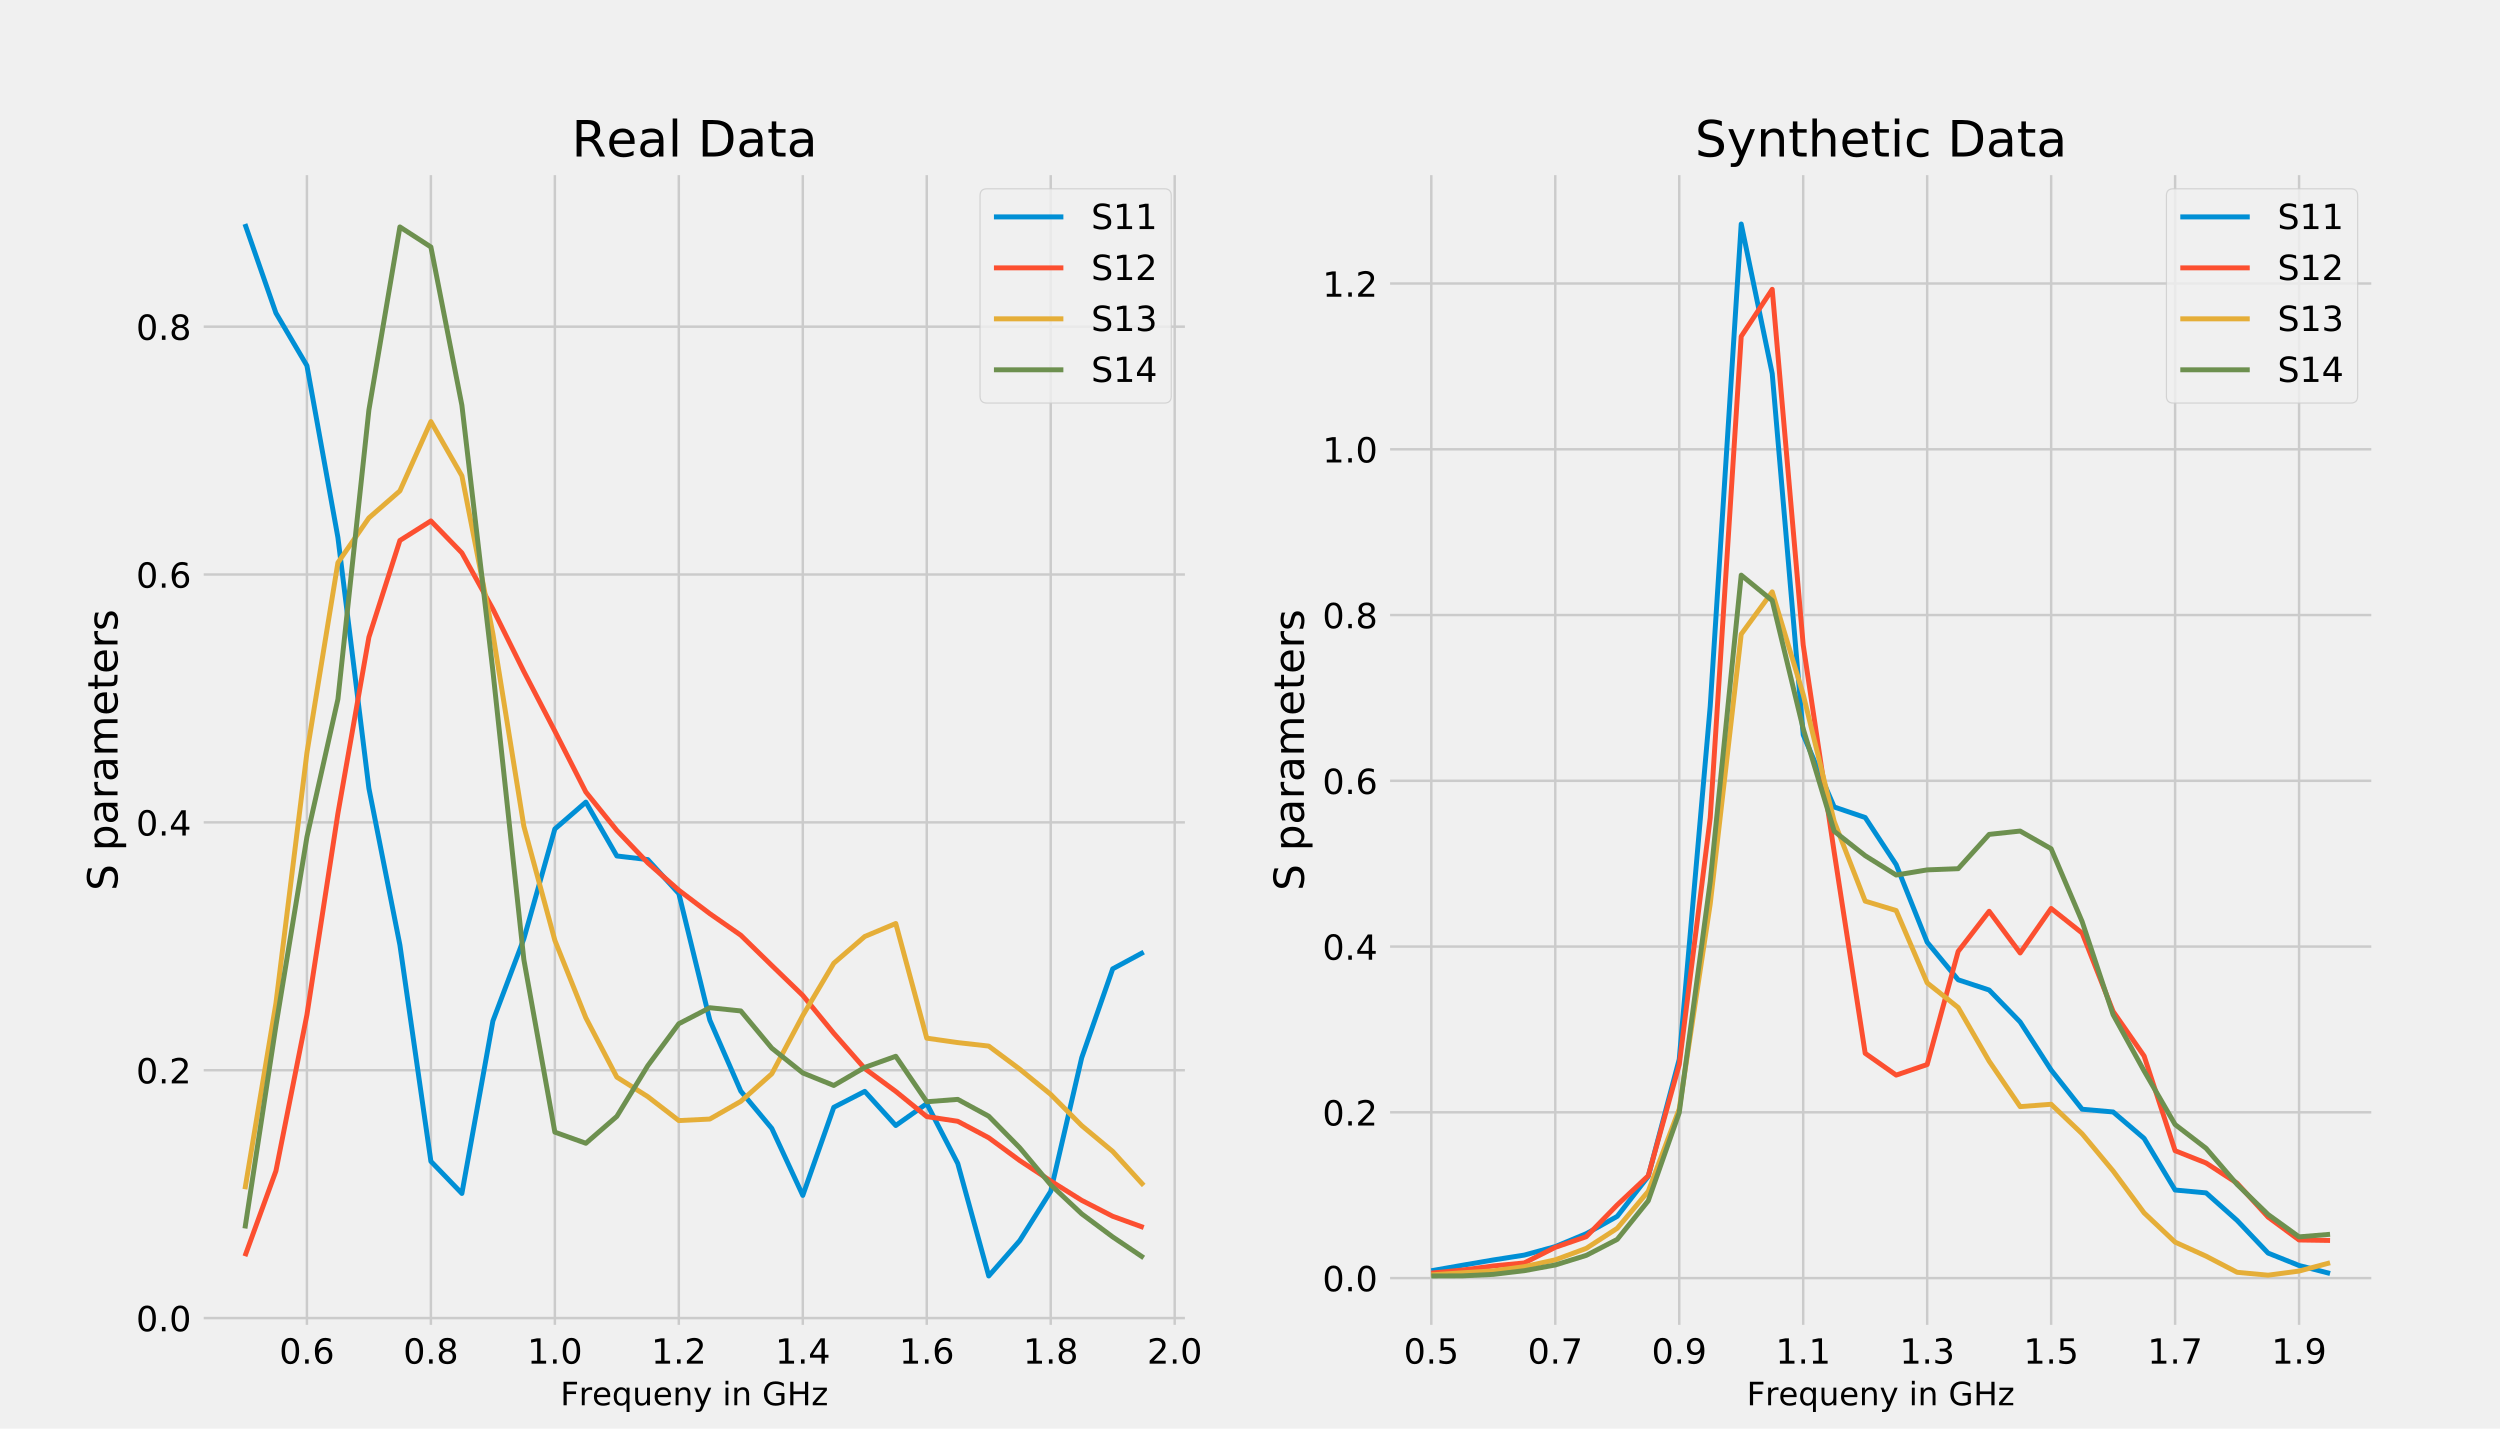 <?xml version="1.0" encoding="utf-8" standalone="no"?>
<!DOCTYPE svg PUBLIC "-//W3C//DTD SVG 1.1//EN"
  "http://www.w3.org/Graphics/SVG/1.1/DTD/svg11.dtd">
<!-- Created with matplotlib (https://matplotlib.org/) -->
<svg height="576pt" version="1.1" viewBox="0 0 1008 576" width="1008pt" xmlns="http://www.w3.org/2000/svg" xmlns:xlink="http://www.w3.org/1999/xlink">
 <defs>
  <style type="text/css">
*{stroke-linecap:butt;stroke-linejoin:round;}
  </style>
 </defs>
 <g id="figure_1">
  <g id="patch_1">
   <path d="M 0 576 
L 1008 576 
L 1008 0 
L 0 0 
z
" style="fill:#f0f0f0;"/>
  </g>
  <g id="axes_1">
   <g id="patch_2">
    <path d="M 80.64 535.68 
L 479.258 535.68 
L 479.258 69.12 
L 80.64 69.12 
z
" style="fill:#f0f0f0;"/>
   </g>
   <g id="matplotlib.axis_1">
    <g id="xtick_1">
     <g id="line2d_1">
      <path clip-path="url(#paaa2f9fd09)" d="M 123.751 535.68 
L 123.751 69.12 
" style="fill:none;stroke:#cbcbcb;"/>
     </g>
     <g id="line2d_2"/>
     <g id="text_1">
      <!-- 0.6 -->
      <defs>
       <path d="M 31.781 66.406 
Q 24.172 66.406 20.328 58.906 
Q 16.5 51.422 16.5 36.375 
Q 16.5 21.391 20.328 13.891 
Q 24.172 6.391 31.781 6.391 
Q 39.453 6.391 43.281 13.891 
Q 47.125 21.391 47.125 36.375 
Q 47.125 51.422 43.281 58.906 
Q 39.453 66.406 31.781 66.406 
z
M 31.781 74.219 
Q 44.047 74.219 50.516 64.516 
Q 56.984 54.828 56.984 36.375 
Q 56.984 17.969 50.516 8.266 
Q 44.047 -1.422 31.781 -1.422 
Q 19.531 -1.422 13.062 8.266 
Q 6.594 17.969 6.594 36.375 
Q 6.594 54.828 13.062 64.516 
Q 19.531 74.219 31.781 74.219 
z
" id="DejaVuSans-48"/>
       <path d="M 10.688 12.406 
L 21 12.406 
L 21 0 
L 10.688 0 
z
" id="DejaVuSans-46"/>
       <path d="M 33.016 40.375 
Q 26.375 40.375 22.484 35.828 
Q 18.609 31.297 18.609 23.391 
Q 18.609 15.531 22.484 10.953 
Q 26.375 6.391 33.016 6.391 
Q 39.656 6.391 43.531 10.953 
Q 47.406 15.531 47.406 23.391 
Q 47.406 31.297 43.531 35.828 
Q 39.656 40.375 33.016 40.375 
z
M 52.594 71.297 
L 52.594 62.312 
Q 48.875 64.062 45.094 64.984 
Q 41.312 65.922 37.594 65.922 
Q 27.828 65.922 22.672 59.328 
Q 17.531 52.734 16.797 39.406 
Q 19.672 43.656 24.016 45.922 
Q 28.375 48.188 33.594 48.188 
Q 44.578 48.188 50.953 41.516 
Q 57.328 34.859 57.328 23.391 
Q 57.328 12.156 50.688 5.359 
Q 44.047 -1.422 33.016 -1.422 
Q 20.359 -1.422 13.672 8.266 
Q 6.984 17.969 6.984 36.375 
Q 6.984 53.656 15.188 63.938 
Q 23.391 74.219 37.203 74.219 
Q 40.922 74.219 44.703 73.484 
Q 48.484 72.75 52.594 71.297 
z
" id="DejaVuSans-54"/>
      </defs>
      <g transform="translate(112.619 549.818)scale(0.14 -0.14)">
       <use xlink:href="#DejaVuSans-48"/>
       <use x="63.623" xlink:href="#DejaVuSans-46"/>
       <use x="95.41" xlink:href="#DejaVuSans-54"/>
      </g>
     </g>
    </g>
    <g id="xtick_2">
     <g id="line2d_3">
      <path clip-path="url(#paaa2f9fd09)" d="M 173.734 535.68 
L 173.734 69.12 
" style="fill:none;stroke:#cbcbcb;"/>
     </g>
     <g id="line2d_4"/>
     <g id="text_2">
      <!-- 0.8 -->
      <defs>
       <path d="M 31.781 34.625 
Q 24.75 34.625 20.719 30.859 
Q 16.703 27.094 16.703 20.516 
Q 16.703 13.922 20.719 10.156 
Q 24.75 6.391 31.781 6.391 
Q 38.812 6.391 42.859 10.172 
Q 46.922 13.969 46.922 20.516 
Q 46.922 27.094 42.891 30.859 
Q 38.875 34.625 31.781 34.625 
z
M 21.922 38.812 
Q 15.578 40.375 12.031 44.719 
Q 8.5 49.078 8.5 55.328 
Q 8.5 64.062 14.719 69.141 
Q 20.953 74.219 31.781 74.219 
Q 42.672 74.219 48.875 69.141 
Q 55.078 64.062 55.078 55.328 
Q 55.078 49.078 51.531 44.719 
Q 48 40.375 41.703 38.812 
Q 48.828 37.156 52.797 32.312 
Q 56.781 27.484 56.781 20.516 
Q 56.781 9.906 50.312 4.234 
Q 43.844 -1.422 31.781 -1.422 
Q 19.734 -1.422 13.25 4.234 
Q 6.781 9.906 6.781 20.516 
Q 6.781 27.484 10.781 32.312 
Q 14.797 37.156 21.922 38.812 
z
M 18.312 54.391 
Q 18.312 48.734 21.844 45.562 
Q 25.391 42.391 31.781 42.391 
Q 38.141 42.391 41.719 45.562 
Q 45.312 48.734 45.312 54.391 
Q 45.312 60.062 41.719 63.234 
Q 38.141 66.406 31.781 66.406 
Q 25.391 66.406 21.844 63.234 
Q 18.312 60.062 18.312 54.391 
z
" id="DejaVuSans-56"/>
      </defs>
      <g transform="translate(162.602 549.818)scale(0.14 -0.14)">
       <use xlink:href="#DejaVuSans-48"/>
       <use x="63.623" xlink:href="#DejaVuSans-46"/>
       <use x="95.41" xlink:href="#DejaVuSans-56"/>
      </g>
     </g>
    </g>
    <g id="xtick_3">
     <g id="line2d_5">
      <path clip-path="url(#paaa2f9fd09)" d="M 223.718 535.68 
L 223.718 69.12 
" style="fill:none;stroke:#cbcbcb;"/>
     </g>
     <g id="line2d_6"/>
     <g id="text_3">
      <!-- 1.0 -->
      <defs>
       <path d="M 12.406 8.297 
L 28.516 8.297 
L 28.516 63.922 
L 10.984 60.406 
L 10.984 69.391 
L 28.422 72.906 
L 38.281 72.906 
L 38.281 8.297 
L 54.391 8.297 
L 54.391 0 
L 12.406 0 
z
" id="DejaVuSans-49"/>
      </defs>
      <g transform="translate(212.585 549.818)scale(0.14 -0.14)">
       <use xlink:href="#DejaVuSans-49"/>
       <use x="63.623" xlink:href="#DejaVuSans-46"/>
       <use x="95.41" xlink:href="#DejaVuSans-48"/>
      </g>
     </g>
    </g>
    <g id="xtick_4">
     <g id="line2d_7">
      <path clip-path="url(#paaa2f9fd09)" d="M 273.701 535.68 
L 273.701 69.12 
" style="fill:none;stroke:#cbcbcb;"/>
     </g>
     <g id="line2d_8"/>
     <g id="text_4">
      <!-- 1.2 -->
      <defs>
       <path d="M 19.188 8.297 
L 53.609 8.297 
L 53.609 0 
L 7.328 0 
L 7.328 8.297 
Q 12.938 14.109 22.625 23.891 
Q 32.328 33.688 34.812 36.531 
Q 39.547 41.844 41.422 45.531 
Q 43.312 49.219 43.312 52.781 
Q 43.312 58.594 39.234 62.25 
Q 35.156 65.922 28.609 65.922 
Q 23.969 65.922 18.812 64.312 
Q 13.672 62.703 7.812 59.422 
L 7.812 69.391 
Q 13.766 71.781 18.938 73 
Q 24.125 74.219 28.422 74.219 
Q 39.75 74.219 46.484 68.547 
Q 53.219 62.891 53.219 53.422 
Q 53.219 48.922 51.531 44.891 
Q 49.859 40.875 45.406 35.406 
Q 44.188 33.984 37.641 27.219 
Q 31.109 20.453 19.188 8.297 
z
" id="DejaVuSans-50"/>
      </defs>
      <g transform="translate(262.569 549.818)scale(0.14 -0.14)">
       <use xlink:href="#DejaVuSans-49"/>
       <use x="63.623" xlink:href="#DejaVuSans-46"/>
       <use x="95.41" xlink:href="#DejaVuSans-50"/>
      </g>
     </g>
    </g>
    <g id="xtick_5">
     <g id="line2d_9">
      <path clip-path="url(#paaa2f9fd09)" d="M 323.685 535.68 
L 323.685 69.12 
" style="fill:none;stroke:#cbcbcb;"/>
     </g>
     <g id="line2d_10"/>
     <g id="text_5">
      <!-- 1.4 -->
      <defs>
       <path d="M 37.797 64.312 
L 12.891 25.391 
L 37.797 25.391 
z
M 35.203 72.906 
L 47.609 72.906 
L 47.609 25.391 
L 58.016 25.391 
L 58.016 17.188 
L 47.609 17.188 
L 47.609 0 
L 37.797 0 
L 37.797 17.188 
L 4.891 17.188 
L 4.891 26.703 
z
" id="DejaVuSans-52"/>
      </defs>
      <g transform="translate(312.552 549.818)scale(0.14 -0.14)">
       <use xlink:href="#DejaVuSans-49"/>
       <use x="63.623" xlink:href="#DejaVuSans-46"/>
       <use x="95.41" xlink:href="#DejaVuSans-52"/>
      </g>
     </g>
    </g>
    <g id="xtick_6">
     <g id="line2d_11">
      <path clip-path="url(#paaa2f9fd09)" d="M 373.668 535.68 
L 373.668 69.12 
" style="fill:none;stroke:#cbcbcb;"/>
     </g>
     <g id="line2d_12"/>
     <g id="text_6">
      <!-- 1.6 -->
      <g transform="translate(362.536 549.818)scale(0.14 -0.14)">
       <use xlink:href="#DejaVuSans-49"/>
       <use x="63.623" xlink:href="#DejaVuSans-46"/>
       <use x="95.41" xlink:href="#DejaVuSans-54"/>
      </g>
     </g>
    </g>
    <g id="xtick_7">
     <g id="line2d_13">
      <path clip-path="url(#paaa2f9fd09)" d="M 423.652 535.68 
L 423.652 69.12 
" style="fill:none;stroke:#cbcbcb;"/>
     </g>
     <g id="line2d_14"/>
     <g id="text_7">
      <!-- 1.8 -->
      <g transform="translate(412.519 549.818)scale(0.14 -0.14)">
       <use xlink:href="#DejaVuSans-49"/>
       <use x="63.623" xlink:href="#DejaVuSans-46"/>
       <use x="95.41" xlink:href="#DejaVuSans-56"/>
      </g>
     </g>
    </g>
    <g id="xtick_8">
     <g id="line2d_15">
      <path clip-path="url(#paaa2f9fd09)" d="M 473.635 535.68 
L 473.635 69.12 
" style="fill:none;stroke:#cbcbcb;"/>
     </g>
     <g id="line2d_16"/>
     <g id="text_8">
      <!-- 2.0 -->
      <g transform="translate(462.503 549.818)scale(0.14 -0.14)">
       <use xlink:href="#DejaVuSans-50"/>
       <use x="63.623" xlink:href="#DejaVuSans-46"/>
       <use x="95.41" xlink:href="#DejaVuSans-48"/>
      </g>
     </g>
    </g>
    <g id="xtick_9">
     <g id="line2d_17"/>
    </g>
    <g id="xtick_10">
     <g id="line2d_18"/>
    </g>
    <g id="xtick_11">
     <g id="line2d_19"/>
    </g>
    <g id="xtick_12">
     <g id="line2d_20"/>
    </g>
    <g id="xtick_13">
     <g id="line2d_21"/>
    </g>
    <g id="xtick_14">
     <g id="line2d_22"/>
    </g>
    <g id="xtick_15">
     <g id="line2d_23"/>
    </g>
    <g id="xtick_16">
     <g id="line2d_24"/>
    </g>
    <g id="text_9">
     <!-- Frequeny in GHz -->
     <defs>
      <path d="M 9.812 72.906 
L 51.703 72.906 
L 51.703 64.594 
L 19.672 64.594 
L 19.672 43.109 
L 48.578 43.109 
L 48.578 34.812 
L 19.672 34.812 
L 19.672 0 
L 9.812 0 
z
" id="DejaVuSans-70"/>
      <path d="M 41.109 46.297 
Q 39.594 47.172 37.812 47.578 
Q 36.031 48 33.891 48 
Q 26.266 48 22.188 43.047 
Q 18.109 38.094 18.109 28.812 
L 18.109 0 
L 9.078 0 
L 9.078 54.688 
L 18.109 54.688 
L 18.109 46.188 
Q 20.953 51.172 25.484 53.578 
Q 30.031 56 36.531 56 
Q 37.453 56 38.578 55.875 
Q 39.703 55.766 41.062 55.516 
z
" id="DejaVuSans-114"/>
      <path d="M 56.203 29.594 
L 56.203 25.203 
L 14.891 25.203 
Q 15.484 15.922 20.484 11.062 
Q 25.484 6.203 34.422 6.203 
Q 39.594 6.203 44.453 7.469 
Q 49.312 8.734 54.109 11.281 
L 54.109 2.781 
Q 49.266 0.734 44.188 -0.344 
Q 39.109 -1.422 33.891 -1.422 
Q 20.797 -1.422 13.156 6.188 
Q 5.516 13.812 5.516 26.812 
Q 5.516 40.234 12.766 48.109 
Q 20.016 56 32.328 56 
Q 43.359 56 49.781 48.891 
Q 56.203 41.797 56.203 29.594 
z
M 47.219 32.234 
Q 47.125 39.594 43.094 43.984 
Q 39.062 48.391 32.422 48.391 
Q 24.906 48.391 20.391 44.141 
Q 15.875 39.891 15.188 32.172 
z
" id="DejaVuSans-101"/>
      <path d="M 14.797 27.297 
Q 14.797 17.391 18.875 11.75 
Q 22.953 6.109 30.078 6.109 
Q 37.203 6.109 41.297 11.75 
Q 45.406 17.391 45.406 27.297 
Q 45.406 37.203 41.297 42.844 
Q 37.203 48.484 30.078 48.484 
Q 22.953 48.484 18.875 42.844 
Q 14.797 37.203 14.797 27.297 
z
M 45.406 8.203 
Q 42.578 3.328 38.25 0.953 
Q 33.938 -1.422 27.875 -1.422 
Q 17.969 -1.422 11.734 6.484 
Q 5.516 14.406 5.516 27.297 
Q 5.516 40.188 11.734 48.094 
Q 17.969 56 27.875 56 
Q 33.938 56 38.25 53.625 
Q 42.578 51.266 45.406 46.391 
L 45.406 54.688 
L 54.391 54.688 
L 54.391 -20.797 
L 45.406 -20.797 
z
" id="DejaVuSans-113"/>
      <path d="M 8.5 21.578 
L 8.5 54.688 
L 17.484 54.688 
L 17.484 21.922 
Q 17.484 14.156 20.5 10.266 
Q 23.531 6.391 29.594 6.391 
Q 36.859 6.391 41.078 11.031 
Q 45.312 15.672 45.312 23.688 
L 45.312 54.688 
L 54.297 54.688 
L 54.297 0 
L 45.312 0 
L 45.312 8.406 
Q 42.047 3.422 37.719 1 
Q 33.406 -1.422 27.688 -1.422 
Q 18.266 -1.422 13.375 4.438 
Q 8.5 10.297 8.5 21.578 
z
M 31.109 56 
z
" id="DejaVuSans-117"/>
      <path d="M 54.891 33.016 
L 54.891 0 
L 45.906 0 
L 45.906 32.719 
Q 45.906 40.484 42.875 44.328 
Q 39.844 48.188 33.797 48.188 
Q 26.516 48.188 22.312 43.547 
Q 18.109 38.922 18.109 30.906 
L 18.109 0 
L 9.078 0 
L 9.078 54.688 
L 18.109 54.688 
L 18.109 46.188 
Q 21.344 51.125 25.703 53.562 
Q 30.078 56 35.797 56 
Q 45.219 56 50.047 50.172 
Q 54.891 44.344 54.891 33.016 
z
" id="DejaVuSans-110"/>
      <path d="M 32.172 -5.078 
Q 28.375 -14.844 24.75 -17.812 
Q 21.141 -20.797 15.094 -20.797 
L 7.906 -20.797 
L 7.906 -13.281 
L 13.188 -13.281 
Q 16.891 -13.281 18.938 -11.516 
Q 21 -9.766 23.484 -3.219 
L 25.094 0.875 
L 2.984 54.688 
L 12.5 54.688 
L 29.594 11.922 
L 46.688 54.688 
L 56.203 54.688 
z
" id="DejaVuSans-121"/>
      <path id="DejaVuSans-32"/>
      <path d="M 9.422 54.688 
L 18.406 54.688 
L 18.406 0 
L 9.422 0 
z
M 9.422 75.984 
L 18.406 75.984 
L 18.406 64.594 
L 9.422 64.594 
z
" id="DejaVuSans-105"/>
      <path d="M 59.516 10.406 
L 59.516 29.984 
L 43.406 29.984 
L 43.406 38.094 
L 69.281 38.094 
L 69.281 6.781 
Q 63.578 2.734 56.688 0.656 
Q 49.812 -1.422 42 -1.422 
Q 24.906 -1.422 15.25 8.562 
Q 5.609 18.562 5.609 36.375 
Q 5.609 54.25 15.25 64.234 
Q 24.906 74.219 42 74.219 
Q 49.125 74.219 55.547 72.453 
Q 61.969 70.703 67.391 67.281 
L 67.391 56.781 
Q 61.922 61.422 55.766 63.766 
Q 49.609 66.109 42.828 66.109 
Q 29.438 66.109 22.719 58.641 
Q 16.016 51.172 16.016 36.375 
Q 16.016 21.625 22.719 14.156 
Q 29.438 6.688 42.828 6.688 
Q 48.047 6.688 52.141 7.594 
Q 56.25 8.5 59.516 10.406 
z
" id="DejaVuSans-71"/>
      <path d="M 9.812 72.906 
L 19.672 72.906 
L 19.672 43.016 
L 55.516 43.016 
L 55.516 72.906 
L 65.375 72.906 
L 65.375 0 
L 55.516 0 
L 55.516 34.719 
L 19.672 34.719 
L 19.672 0 
L 9.812 0 
z
" id="DejaVuSans-72"/>
      <path d="M 5.516 54.688 
L 48.188 54.688 
L 48.188 46.484 
L 14.406 7.172 
L 48.188 7.172 
L 48.188 0 
L 4.297 0 
L 4.297 8.203 
L 38.094 47.516 
L 5.516 47.516 
z
" id="DejaVuSans-122"/>
     </defs>
     <g transform="translate(225.943 566.607)scale(0.13 -0.13)">
      <use xlink:href="#DejaVuSans-70"/>
      <use x="57.41" xlink:href="#DejaVuSans-114"/>
      <use x="98.492" xlink:href="#DejaVuSans-101"/>
      <use x="160.016" xlink:href="#DejaVuSans-113"/>
      <use x="223.492" xlink:href="#DejaVuSans-117"/>
      <use x="286.871" xlink:href="#DejaVuSans-101"/>
      <use x="348.395" xlink:href="#DejaVuSans-110"/>
      <use x="411.773" xlink:href="#DejaVuSans-121"/>
      <use x="470.953" xlink:href="#DejaVuSans-32"/>
      <use x="502.74" xlink:href="#DejaVuSans-105"/>
      <use x="530.523" xlink:href="#DejaVuSans-110"/>
      <use x="593.902" xlink:href="#DejaVuSans-32"/>
      <use x="625.689" xlink:href="#DejaVuSans-71"/>
      <use x="703.18" xlink:href="#DejaVuSans-72"/>
      <use x="778.375" xlink:href="#DejaVuSans-122"/>
     </g>
    </g>
   </g>
   <g id="matplotlib.axis_2">
    <g id="ytick_1">
     <g id="line2d_25">
      <path clip-path="url(#paaa2f9fd09)" d="M 80.64 531.445 
L 479.258 531.445 
" style="fill:none;stroke:#cbcbcb;"/>
     </g>
     <g id="line2d_26"/>
     <g id="text_10">
      <!-- 0.0 -->
      <g transform="translate(54.876 536.764)scale(0.14 -0.14)">
       <use xlink:href="#DejaVuSans-48"/>
       <use x="63.623" xlink:href="#DejaVuSans-46"/>
       <use x="95.41" xlink:href="#DejaVuSans-48"/>
      </g>
     </g>
    </g>
    <g id="ytick_2">
     <g id="line2d_27">
      <path clip-path="url(#paaa2f9fd09)" d="M 80.64 431.511 
L 479.258 431.511 
" style="fill:none;stroke:#cbcbcb;"/>
     </g>
     <g id="line2d_28"/>
     <g id="text_11">
      <!-- 0.2 -->
      <g transform="translate(54.876 436.83)scale(0.14 -0.14)">
       <use xlink:href="#DejaVuSans-48"/>
       <use x="63.623" xlink:href="#DejaVuSans-46"/>
       <use x="95.41" xlink:href="#DejaVuSans-50"/>
      </g>
     </g>
    </g>
    <g id="ytick_3">
     <g id="line2d_29">
      <path clip-path="url(#paaa2f9fd09)" d="M 80.64 331.578 
L 479.258 331.578 
" style="fill:none;stroke:#cbcbcb;"/>
     </g>
     <g id="line2d_30"/>
     <g id="text_12">
      <!-- 0.4 -->
      <g transform="translate(54.876 336.897)scale(0.14 -0.14)">
       <use xlink:href="#DejaVuSans-48"/>
       <use x="63.623" xlink:href="#DejaVuSans-46"/>
       <use x="95.41" xlink:href="#DejaVuSans-52"/>
      </g>
     </g>
    </g>
    <g id="ytick_4">
     <g id="line2d_31">
      <path clip-path="url(#paaa2f9fd09)" d="M 80.64 231.644 
L 479.258 231.644 
" style="fill:none;stroke:#cbcbcb;"/>
     </g>
     <g id="line2d_32"/>
     <g id="text_13">
      <!-- 0.6 -->
      <g transform="translate(54.876 236.963)scale(0.14 -0.14)">
       <use xlink:href="#DejaVuSans-48"/>
       <use x="63.623" xlink:href="#DejaVuSans-46"/>
       <use x="95.41" xlink:href="#DejaVuSans-54"/>
      </g>
     </g>
    </g>
    <g id="ytick_5">
     <g id="line2d_33">
      <path clip-path="url(#paaa2f9fd09)" d="M 80.64 131.711 
L 479.258 131.711 
" style="fill:none;stroke:#cbcbcb;"/>
     </g>
     <g id="line2d_34"/>
     <g id="text_14">
      <!-- 0.8 -->
      <g transform="translate(54.876 137.03)scale(0.14 -0.14)">
       <use xlink:href="#DejaVuSans-48"/>
       <use x="63.623" xlink:href="#DejaVuSans-46"/>
       <use x="95.41" xlink:href="#DejaVuSans-56"/>
      </g>
     </g>
    </g>
    <g id="ytick_6">
     <g id="line2d_35"/>
    </g>
    <g id="ytick_7">
     <g id="line2d_36"/>
    </g>
    <g id="ytick_8">
     <g id="line2d_37"/>
    </g>
    <g id="ytick_9">
     <g id="line2d_38"/>
    </g>
    <g id="ytick_10">
     <g id="line2d_39"/>
    </g>
    <g id="text_15">
     <!-- S parameters -->
     <defs>
      <path d="M 53.516 70.516 
L 53.516 60.891 
Q 47.906 63.578 42.922 64.891 
Q 37.938 66.219 33.297 66.219 
Q 25.25 66.219 20.875 63.094 
Q 16.5 59.969 16.5 54.203 
Q 16.5 49.359 19.406 46.891 
Q 22.312 44.438 30.422 42.922 
L 36.375 41.703 
Q 47.406 39.594 52.656 34.297 
Q 57.906 29 57.906 20.125 
Q 57.906 9.516 50.797 4.047 
Q 43.703 -1.422 29.984 -1.422 
Q 24.812 -1.422 18.969 -0.25 
Q 13.141 0.922 6.891 3.219 
L 6.891 13.375 
Q 12.891 10.016 18.656 8.297 
Q 24.422 6.594 29.984 6.594 
Q 38.422 6.594 43.016 9.906 
Q 47.609 13.234 47.609 19.391 
Q 47.609 24.75 44.312 27.781 
Q 41.016 30.812 33.5 32.328 
L 27.484 33.5 
Q 16.453 35.688 11.516 40.375 
Q 6.594 45.062 6.594 53.422 
Q 6.594 63.094 13.406 68.656 
Q 20.219 74.219 32.172 74.219 
Q 37.312 74.219 42.625 73.281 
Q 47.953 72.359 53.516 70.516 
z
" id="DejaVuSans-83"/>
      <path d="M 18.109 8.203 
L 18.109 -20.797 
L 9.078 -20.797 
L 9.078 54.688 
L 18.109 54.688 
L 18.109 46.391 
Q 20.953 51.266 25.266 53.625 
Q 29.594 56 35.594 56 
Q 45.562 56 51.781 48.094 
Q 58.016 40.188 58.016 27.297 
Q 58.016 14.406 51.781 6.484 
Q 45.562 -1.422 35.594 -1.422 
Q 29.594 -1.422 25.266 0.953 
Q 20.953 3.328 18.109 8.203 
z
M 48.688 27.297 
Q 48.688 37.203 44.609 42.844 
Q 40.531 48.484 33.406 48.484 
Q 26.266 48.484 22.188 42.844 
Q 18.109 37.203 18.109 27.297 
Q 18.109 17.391 22.188 11.75 
Q 26.266 6.109 33.406 6.109 
Q 40.531 6.109 44.609 11.75 
Q 48.688 17.391 48.688 27.297 
z
" id="DejaVuSans-112"/>
      <path d="M 34.281 27.484 
Q 23.391 27.484 19.188 25 
Q 14.984 22.516 14.984 16.5 
Q 14.984 11.719 18.141 8.906 
Q 21.297 6.109 26.703 6.109 
Q 34.188 6.109 38.703 11.406 
Q 43.219 16.703 43.219 25.484 
L 43.219 27.484 
z
M 52.203 31.203 
L 52.203 0 
L 43.219 0 
L 43.219 8.297 
Q 40.141 3.328 35.547 0.953 
Q 30.953 -1.422 24.312 -1.422 
Q 15.922 -1.422 10.953 3.297 
Q 6 8.016 6 15.922 
Q 6 25.141 12.172 29.828 
Q 18.359 34.516 30.609 34.516 
L 43.219 34.516 
L 43.219 35.406 
Q 43.219 41.609 39.141 45 
Q 35.062 48.391 27.688 48.391 
Q 23 48.391 18.547 47.266 
Q 14.109 46.141 10.016 43.891 
L 10.016 52.203 
Q 14.938 54.109 19.578 55.047 
Q 24.219 56 28.609 56 
Q 40.484 56 46.344 49.844 
Q 52.203 43.703 52.203 31.203 
z
" id="DejaVuSans-97"/>
      <path d="M 52 44.188 
Q 55.375 50.25 60.062 53.125 
Q 64.75 56 71.094 56 
Q 79.641 56 84.281 50.016 
Q 88.922 44.047 88.922 33.016 
L 88.922 0 
L 79.891 0 
L 79.891 32.719 
Q 79.891 40.578 77.094 44.375 
Q 74.312 48.188 68.609 48.188 
Q 61.625 48.188 57.562 43.547 
Q 53.516 38.922 53.516 30.906 
L 53.516 0 
L 44.484 0 
L 44.484 32.719 
Q 44.484 40.625 41.703 44.406 
Q 38.922 48.188 33.109 48.188 
Q 26.219 48.188 22.156 43.531 
Q 18.109 38.875 18.109 30.906 
L 18.109 0 
L 9.078 0 
L 9.078 54.688 
L 18.109 54.688 
L 18.109 46.188 
Q 21.188 51.219 25.484 53.609 
Q 29.781 56 35.688 56 
Q 41.656 56 45.828 52.969 
Q 50 49.953 52 44.188 
z
" id="DejaVuSans-109"/>
      <path d="M 18.312 70.219 
L 18.312 54.688 
L 36.812 54.688 
L 36.812 47.703 
L 18.312 47.703 
L 18.312 18.016 
Q 18.312 11.328 20.141 9.422 
Q 21.969 7.516 27.594 7.516 
L 36.812 7.516 
L 36.812 0 
L 27.594 0 
Q 17.188 0 13.234 3.875 
Q 9.281 7.766 9.281 18.016 
L 9.281 47.703 
L 2.688 47.703 
L 2.688 54.688 
L 9.281 54.688 
L 9.281 70.219 
z
" id="DejaVuSans-116"/>
      <path d="M 44.281 53.078 
L 44.281 44.578 
Q 40.484 46.531 36.375 47.5 
Q 32.281 48.484 27.875 48.484 
Q 21.188 48.484 17.844 46.438 
Q 14.5 44.391 14.5 40.281 
Q 14.5 37.156 16.891 35.375 
Q 19.281 33.594 26.516 31.984 
L 29.594 31.297 
Q 39.156 29.25 43.188 25.516 
Q 47.219 21.781 47.219 15.094 
Q 47.219 7.469 41.188 3.016 
Q 35.156 -1.422 24.609 -1.422 
Q 20.219 -1.422 15.453 -0.562 
Q 10.688 0.297 5.422 2 
L 5.422 11.281 
Q 10.406 8.688 15.234 7.391 
Q 20.062 6.109 24.812 6.109 
Q 31.156 6.109 34.562 8.281 
Q 37.984 10.453 37.984 14.406 
Q 37.984 18.062 35.516 20.016 
Q 33.062 21.969 24.703 23.781 
L 21.578 24.516 
Q 13.234 26.266 9.516 29.906 
Q 5.812 33.547 5.812 39.891 
Q 5.812 47.609 11.281 51.797 
Q 16.75 56 26.812 56 
Q 31.781 56 36.172 55.266 
Q 40.578 54.547 44.281 53.078 
z
" id="DejaVuSans-115"/>
     </defs>
     <g transform="translate(47.382 359.125)rotate(-90)scale(0.168 -0.168)">
      <use xlink:href="#DejaVuSans-83"/>
      <use x="63.477" xlink:href="#DejaVuSans-32"/>
      <use x="95.264" xlink:href="#DejaVuSans-112"/>
      <use x="158.74" xlink:href="#DejaVuSans-97"/>
      <use x="220.02" xlink:href="#DejaVuSans-114"/>
      <use x="261.133" xlink:href="#DejaVuSans-97"/>
      <use x="322.412" xlink:href="#DejaVuSans-109"/>
      <use x="419.824" xlink:href="#DejaVuSans-101"/>
      <use x="481.348" xlink:href="#DejaVuSans-116"/>
      <use x="520.557" xlink:href="#DejaVuSans-101"/>
      <use x="582.08" xlink:href="#DejaVuSans-114"/>
      <use x="623.193" xlink:href="#DejaVuSans-115"/>
     </g>
    </g>
   </g>
   <g id="line2d_40">
    <path clip-path="url(#paaa2f9fd09)" d="M 98.759 90.327 
L 111.255 126.216 
L 123.751 147.438 
L 136.247 216.727 
L 148.742 317.859 
L 161.238 381.018 
L 173.734 468.25 
L 186.23 481.199 
L 198.726 411.686 
L 211.222 378.493 
L 223.718 334.248 
L 236.214 323.417 
L 248.709 345.128 
L 261.205 346.589 
L 273.701 360.29 
L 286.197 411.3 
L 298.693 439.952 
L 311.189 454.984 
L 323.685 481.981 
L 336.18 446.472 
L 348.676 440.037 
L 361.172 453.801 
L 373.668 444.973 
L 386.164 469.099 
L 398.66 514.473 
L 411.156 500.225 
L 423.652 480.337 
L 436.147 426.479 
L 448.643 390.64 
L 461.139 383.893 
" style="fill:none;stroke:#008fd5;stroke-width:2;"/>
   </g>
   <g id="line2d_41">
    <path clip-path="url(#paaa2f9fd09)" d="M 98.759 506.501 
L 111.255 472.11 
L 123.751 409.196 
L 136.247 327.974 
L 148.742 256.903 
L 161.238 217.923 
L 173.734 210.041 
L 186.23 222.929 
L 198.726 245.548 
L 211.222 270.763 
L 223.718 294.802 
L 236.214 319.346 
L 248.709 334.825 
L 261.205 347.921 
L 273.701 358.926 
L 286.197 368.388 
L 298.693 377.085 
L 311.189 389.279 
L 323.685 401.358 
L 336.18 416.619 
L 348.676 430.848 
L 361.172 440.055 
L 373.668 450.213 
L 386.164 452.101 
L 398.66 458.747 
L 411.156 467.936 
L 423.652 476.171 
L 436.147 483.984 
L 448.643 490.404 
L 461.139 494.932 
" style="fill:none;stroke:#fc4f30;stroke-width:2;"/>
   </g>
   <g id="line2d_42">
    <path clip-path="url(#paaa2f9fd09)" d="M 98.759 479.494 
L 111.255 404.504 
L 123.751 303.537 
L 136.247 226.859 
L 148.742 208.817 
L 161.238 197.93 
L 173.734 169.973 
L 186.23 191.843 
L 198.726 255.486 
L 211.222 333.164 
L 223.718 379.15 
L 236.214 410.383 
L 248.709 434.31 
L 261.205 442.179 
L 273.701 451.816 
L 286.197 451.208 
L 298.693 444.063 
L 311.189 432.948 
L 323.685 409.456 
L 336.18 388.373 
L 348.676 377.585 
L 361.172 372.352 
L 373.668 418.593 
L 386.164 420.373 
L 398.66 421.784 
L 411.156 431.084 
L 423.652 441.266 
L 436.147 453.847 
L 448.643 464.254 
L 461.139 477.975 
" style="fill:none;stroke:#e5ae38;stroke-width:2;"/>
   </g>
   <g id="line2d_43">
    <path clip-path="url(#paaa2f9fd09)" d="M 98.759 495.314 
L 111.255 413.569 
L 123.751 337.482 
L 136.247 281.929 
L 148.742 165.284 
L 161.238 91.5 
L 173.734 99.583 
L 186.23 163.393 
L 198.726 270.482 
L 211.222 386.952 
L 223.718 456.48 
L 236.214 460.966 
L 248.709 450.118 
L 261.205 429.672 
L 273.701 412.763 
L 286.197 406.318 
L 298.693 407.608 
L 311.189 422.628 
L 323.685 432.606 
L 336.18 437.66 
L 348.676 430.371 
L 361.172 425.893 
L 373.668 444.222 
L 386.164 443.266 
L 398.66 450.06 
L 411.156 462.772 
L 423.652 477.721 
L 436.147 489.427 
L 448.643 498.729 
L 461.139 507.145 
" style="fill:none;stroke:#6d904f;stroke-width:2;"/>
   </g>
   <g id="patch_3">
    <path d="M 80.64 535.68 
L 80.64 69.12 
" style="fill:none;stroke:#f0f0f0;stroke-linecap:square;stroke-linejoin:miter;stroke-width:3;"/>
   </g>
   <g id="patch_4">
    <path d="M 479.258 535.68 
L 479.258 69.12 
" style="fill:none;stroke:#f0f0f0;stroke-linecap:square;stroke-linejoin:miter;stroke-width:3;"/>
   </g>
   <g id="patch_5">
    <path d="M 80.64 535.68 
L 479.258 535.68 
" style="fill:none;stroke:#f0f0f0;stroke-linecap:square;stroke-linejoin:miter;stroke-width:3;"/>
   </g>
   <g id="patch_6">
    <path d="M 80.64 69.12 
L 479.258 69.12 
" style="fill:none;stroke:#f0f0f0;stroke-linecap:square;stroke-linejoin:miter;stroke-width:3;"/>
   </g>
   <g id="text_16">
    <!-- Real Data -->
    <defs>
     <path d="M 44.391 34.188 
Q 47.562 33.109 50.562 29.594 
Q 53.562 26.078 56.594 19.922 
L 66.609 0 
L 56 0 
L 46.688 18.703 
Q 43.062 26.031 39.672 28.422 
Q 36.281 30.812 30.422 30.812 
L 19.672 30.812 
L 19.672 0 
L 9.812 0 
L 9.812 72.906 
L 32.078 72.906 
Q 44.578 72.906 50.734 67.672 
Q 56.891 62.453 56.891 51.906 
Q 56.891 45.016 53.688 40.469 
Q 50.484 35.938 44.391 34.188 
z
M 19.672 64.797 
L 19.672 38.922 
L 32.078 38.922 
Q 39.203 38.922 42.844 42.219 
Q 46.484 45.516 46.484 51.906 
Q 46.484 58.297 42.844 61.547 
Q 39.203 64.797 32.078 64.797 
z
" id="DejaVuSans-82"/>
     <path d="M 9.422 75.984 
L 18.406 75.984 
L 18.406 0 
L 9.422 0 
z
" id="DejaVuSans-108"/>
     <path d="M 19.672 64.797 
L 19.672 8.109 
L 31.594 8.109 
Q 46.688 8.109 53.688 14.938 
Q 60.688 21.781 60.688 36.531 
Q 60.688 51.172 53.688 57.984 
Q 46.688 64.797 31.594 64.797 
z
M 9.812 72.906 
L 30.078 72.906 
Q 51.266 72.906 61.172 64.094 
Q 71.094 55.281 71.094 36.531 
Q 71.094 17.672 61.125 8.828 
Q 51.172 0 30.078 0 
L 9.812 0 
z
" id="DejaVuSans-68"/>
    </defs>
    <g transform="translate(230.5 63.12)scale(0.202 -0.202)">
     <use xlink:href="#DejaVuSans-82"/>
     <use x="69.42" xlink:href="#DejaVuSans-101"/>
     <use x="130.943" xlink:href="#DejaVuSans-97"/>
     <use x="192.223" xlink:href="#DejaVuSans-108"/>
     <use x="220.006" xlink:href="#DejaVuSans-32"/>
     <use x="251.793" xlink:href="#DejaVuSans-68"/>
     <use x="328.795" xlink:href="#DejaVuSans-97"/>
     <use x="390.074" xlink:href="#DejaVuSans-116"/>
     <use x="429.283" xlink:href="#DejaVuSans-97"/>
    </g>
   </g>
   <g id="legend_1">
    <g id="patch_7">
     <path d="M 397.955 162.518 
L 469.458 162.518 
Q 472.258 162.518 472.258 159.718 
L 472.258 78.92 
Q 472.258 76.12 469.458 76.12 
L 397.955 76.12 
Q 395.155 76.12 395.155 78.92 
L 395.155 159.718 
Q 395.155 162.518 397.955 162.518 
z
" style="fill:#f0f0f0;opacity:0.8;stroke:#cccccc;stroke-linejoin:miter;stroke-width:0.5;"/>
    </g>
    <g id="line2d_44">
     <path d="M 400.755 87.458 
L 428.755 87.458 
" style="fill:none;stroke:#008fd5;stroke-width:2;"/>
    </g>
    <g id="line2d_45"/>
    <g id="text_17">
     <!-- S11 -->
     <g transform="translate(439.955 92.358)scale(0.14 -0.14)">
      <use xlink:href="#DejaVuSans-83"/>
      <use x="63.477" xlink:href="#DejaVuSans-49"/>
      <use x="127.1" xlink:href="#DejaVuSans-49"/>
     </g>
    </g>
    <g id="line2d_46">
     <path d="M 400.755 108.007 
L 428.755 108.007 
" style="fill:none;stroke:#fc4f30;stroke-width:2;"/>
    </g>
    <g id="line2d_47"/>
    <g id="text_18">
     <!-- S12 -->
     <g transform="translate(439.955 112.907)scale(0.14 -0.14)">
      <use xlink:href="#DejaVuSans-83"/>
      <use x="63.477" xlink:href="#DejaVuSans-49"/>
      <use x="127.1" xlink:href="#DejaVuSans-50"/>
     </g>
    </g>
    <g id="line2d_48">
     <path d="M 400.755 128.557 
L 428.755 128.557 
" style="fill:none;stroke:#e5ae38;stroke-width:2;"/>
    </g>
    <g id="line2d_49"/>
    <g id="text_19">
     <!-- S13 -->
     <defs>
      <path d="M 40.578 39.312 
Q 47.656 37.797 51.625 33 
Q 55.609 28.219 55.609 21.188 
Q 55.609 10.406 48.188 4.484 
Q 40.766 -1.422 27.094 -1.422 
Q 22.516 -1.422 17.656 -0.516 
Q 12.797 0.391 7.625 2.203 
L 7.625 11.719 
Q 11.719 9.328 16.594 8.109 
Q 21.484 6.891 26.812 6.891 
Q 36.078 6.891 40.938 10.547 
Q 45.797 14.203 45.797 21.188 
Q 45.797 27.641 41.281 31.266 
Q 36.766 34.906 28.719 34.906 
L 20.219 34.906 
L 20.219 43.016 
L 29.109 43.016 
Q 36.375 43.016 40.234 45.922 
Q 44.094 48.828 44.094 54.297 
Q 44.094 59.906 40.109 62.906 
Q 36.141 65.922 28.719 65.922 
Q 24.656 65.922 20.016 65.031 
Q 15.375 64.156 9.812 62.312 
L 9.812 71.094 
Q 15.438 72.656 20.344 73.438 
Q 25.25 74.219 29.594 74.219 
Q 40.828 74.219 47.359 69.109 
Q 53.906 64.016 53.906 55.328 
Q 53.906 49.266 50.438 45.094 
Q 46.969 40.922 40.578 39.312 
z
" id="DejaVuSans-51"/>
     </defs>
     <g transform="translate(439.955 133.457)scale(0.14 -0.14)">
      <use xlink:href="#DejaVuSans-83"/>
      <use x="63.477" xlink:href="#DejaVuSans-49"/>
      <use x="127.1" xlink:href="#DejaVuSans-51"/>
     </g>
    </g>
    <g id="line2d_50">
     <path d="M 400.755 149.106 
L 428.755 149.106 
" style="fill:none;stroke:#6d904f;stroke-width:2;"/>
    </g>
    <g id="line2d_51"/>
    <g id="text_20">
     <!-- S14 -->
     <g transform="translate(439.955 154.006)scale(0.14 -0.14)">
      <use xlink:href="#DejaVuSans-83"/>
      <use x="63.477" xlink:href="#DejaVuSans-49"/>
      <use x="127.1" xlink:href="#DejaVuSans-52"/>
     </g>
    </g>
   </g>
  </g>
  <g id="axes_2">
   <g id="patch_8">
    <path d="M 558.982 535.68 
L 957.6 535.68 
L 957.6 69.12 
L 558.982 69.12 
z
" style="fill:#f0f0f0;"/>
   </g>
   <g id="matplotlib.axis_3">
    <g id="xtick_17">
     <g id="line2d_52">
      <path clip-path="url(#p700b90c4fa)" d="M 577.101 535.68 
L 577.101 69.12 
" style="fill:none;stroke:#cbcbcb;"/>
     </g>
     <g id="line2d_53"/>
     <g id="text_21">
      <!-- 0.5 -->
      <defs>
       <path d="M 10.797 72.906 
L 49.516 72.906 
L 49.516 64.594 
L 19.828 64.594 
L 19.828 46.734 
Q 21.969 47.469 24.109 47.828 
Q 26.266 48.188 28.422 48.188 
Q 40.625 48.188 47.75 41.5 
Q 54.891 34.812 54.891 23.391 
Q 54.891 11.625 47.562 5.094 
Q 40.234 -1.422 26.906 -1.422 
Q 22.312 -1.422 17.547 -0.641 
Q 12.797 0.141 7.719 1.703 
L 7.719 11.625 
Q 12.109 9.234 16.797 8.062 
Q 21.484 6.891 26.703 6.891 
Q 35.156 6.891 40.078 11.328 
Q 45.016 15.766 45.016 23.391 
Q 45.016 31 40.078 35.438 
Q 35.156 39.891 26.703 39.891 
Q 22.75 39.891 18.812 39.016 
Q 14.891 38.141 10.797 36.281 
z
" id="DejaVuSans-53"/>
      </defs>
      <g transform="translate(565.969 549.818)scale(0.14 -0.14)">
       <use xlink:href="#DejaVuSans-48"/>
       <use x="63.623" xlink:href="#DejaVuSans-46"/>
       <use x="95.41" xlink:href="#DejaVuSans-53"/>
      </g>
     </g>
    </g>
    <g id="xtick_18">
     <g id="line2d_54">
      <path clip-path="url(#p700b90c4fa)" d="M 627.084 535.68 
L 627.084 69.12 
" style="fill:none;stroke:#cbcbcb;"/>
     </g>
     <g id="line2d_55"/>
     <g id="text_22">
      <!-- 0.7 -->
      <defs>
       <path d="M 8.203 72.906 
L 55.078 72.906 
L 55.078 68.703 
L 28.609 0 
L 18.312 0 
L 43.219 64.594 
L 8.203 64.594 
z
" id="DejaVuSans-55"/>
      </defs>
      <g transform="translate(615.952 549.818)scale(0.14 -0.14)">
       <use xlink:href="#DejaVuSans-48"/>
       <use x="63.623" xlink:href="#DejaVuSans-46"/>
       <use x="95.41" xlink:href="#DejaVuSans-55"/>
      </g>
     </g>
    </g>
    <g id="xtick_19">
     <g id="line2d_56">
      <path clip-path="url(#p700b90c4fa)" d="M 677.068 535.68 
L 677.068 69.12 
" style="fill:none;stroke:#cbcbcb;"/>
     </g>
     <g id="line2d_57"/>
     <g id="text_23">
      <!-- 0.9 -->
      <defs>
       <path d="M 10.984 1.516 
L 10.984 10.5 
Q 14.703 8.734 18.5 7.812 
Q 22.312 6.891 25.984 6.891 
Q 35.75 6.891 40.891 13.453 
Q 46.047 20.016 46.781 33.406 
Q 43.953 29.203 39.594 26.953 
Q 35.25 24.703 29.984 24.703 
Q 19.047 24.703 12.672 31.312 
Q 6.297 37.938 6.297 49.422 
Q 6.297 60.641 12.938 67.422 
Q 19.578 74.219 30.609 74.219 
Q 43.266 74.219 49.922 64.516 
Q 56.594 54.828 56.594 36.375 
Q 56.594 19.141 48.406 8.859 
Q 40.234 -1.422 26.422 -1.422 
Q 22.703 -1.422 18.891 -0.688 
Q 15.094 0.047 10.984 1.516 
z
M 30.609 32.422 
Q 37.25 32.422 41.125 36.953 
Q 45.016 41.5 45.016 49.422 
Q 45.016 57.281 41.125 61.844 
Q 37.25 66.406 30.609 66.406 
Q 23.969 66.406 20.094 61.844 
Q 16.219 57.281 16.219 49.422 
Q 16.219 41.5 20.094 36.953 
Q 23.969 32.422 30.609 32.422 
z
" id="DejaVuSans-57"/>
      </defs>
      <g transform="translate(665.936 549.818)scale(0.14 -0.14)">
       <use xlink:href="#DejaVuSans-48"/>
       <use x="63.623" xlink:href="#DejaVuSans-46"/>
       <use x="95.41" xlink:href="#DejaVuSans-57"/>
      </g>
     </g>
    </g>
    <g id="xtick_20">
     <g id="line2d_58">
      <path clip-path="url(#p700b90c4fa)" d="M 727.051 535.68 
L 727.051 69.12 
" style="fill:none;stroke:#cbcbcb;"/>
     </g>
     <g id="line2d_59"/>
     <g id="text_24">
      <!-- 1.1 -->
      <g transform="translate(715.919 549.818)scale(0.14 -0.14)">
       <use xlink:href="#DejaVuSans-49"/>
       <use x="63.623" xlink:href="#DejaVuSans-46"/>
       <use x="95.41" xlink:href="#DejaVuSans-49"/>
      </g>
     </g>
    </g>
    <g id="xtick_21">
     <g id="line2d_60">
      <path clip-path="url(#p700b90c4fa)" d="M 777.035 535.68 
L 777.035 69.12 
" style="fill:none;stroke:#cbcbcb;"/>
     </g>
     <g id="line2d_61"/>
     <g id="text_25">
      <!-- 1.3 -->
      <g transform="translate(765.903 549.818)scale(0.14 -0.14)">
       <use xlink:href="#DejaVuSans-49"/>
       <use x="63.623" xlink:href="#DejaVuSans-46"/>
       <use x="95.41" xlink:href="#DejaVuSans-51"/>
      </g>
     </g>
    </g>
    <g id="xtick_22">
     <g id="line2d_62">
      <path clip-path="url(#p700b90c4fa)" d="M 827.018 535.68 
L 827.018 69.12 
" style="fill:none;stroke:#cbcbcb;"/>
     </g>
     <g id="line2d_63"/>
     <g id="text_26">
      <!-- 1.5 -->
      <g transform="translate(815.886 549.818)scale(0.14 -0.14)">
       <use xlink:href="#DejaVuSans-49"/>
       <use x="63.623" xlink:href="#DejaVuSans-46"/>
       <use x="95.41" xlink:href="#DejaVuSans-53"/>
      </g>
     </g>
    </g>
    <g id="xtick_23">
     <g id="line2d_64">
      <path clip-path="url(#p700b90c4fa)" d="M 877.002 535.68 
L 877.002 69.12 
" style="fill:none;stroke:#cbcbcb;"/>
     </g>
     <g id="line2d_65"/>
     <g id="text_27">
      <!-- 1.7 -->
      <g transform="translate(865.869 549.818)scale(0.14 -0.14)">
       <use xlink:href="#DejaVuSans-49"/>
       <use x="63.623" xlink:href="#DejaVuSans-46"/>
       <use x="95.41" xlink:href="#DejaVuSans-55"/>
      </g>
     </g>
    </g>
    <g id="xtick_24">
     <g id="line2d_66">
      <path clip-path="url(#p700b90c4fa)" d="M 926.985 535.68 
L 926.985 69.12 
" style="fill:none;stroke:#cbcbcb;"/>
     </g>
     <g id="line2d_67"/>
     <g id="text_28">
      <!-- 1.9 -->
      <g transform="translate(915.853 549.818)scale(0.14 -0.14)">
       <use xlink:href="#DejaVuSans-49"/>
       <use x="63.623" xlink:href="#DejaVuSans-46"/>
       <use x="95.41" xlink:href="#DejaVuSans-57"/>
      </g>
     </g>
    </g>
    <g id="text_29">
     <!-- Frequeny in GHz -->
     <g transform="translate(704.285 566.607)scale(0.13 -0.13)">
      <use xlink:href="#DejaVuSans-70"/>
      <use x="57.41" xlink:href="#DejaVuSans-114"/>
      <use x="98.492" xlink:href="#DejaVuSans-101"/>
      <use x="160.016" xlink:href="#DejaVuSans-113"/>
      <use x="223.492" xlink:href="#DejaVuSans-117"/>
      <use x="286.871" xlink:href="#DejaVuSans-101"/>
      <use x="348.395" xlink:href="#DejaVuSans-110"/>
      <use x="411.773" xlink:href="#DejaVuSans-121"/>
      <use x="470.953" xlink:href="#DejaVuSans-32"/>
      <use x="502.74" xlink:href="#DejaVuSans-105"/>
      <use x="530.523" xlink:href="#DejaVuSans-110"/>
      <use x="593.902" xlink:href="#DejaVuSans-32"/>
      <use x="625.689" xlink:href="#DejaVuSans-71"/>
      <use x="703.18" xlink:href="#DejaVuSans-72"/>
      <use x="778.375" xlink:href="#DejaVuSans-122"/>
     </g>
    </g>
   </g>
   <g id="matplotlib.axis_4">
    <g id="ytick_11">
     <g id="line2d_68">
      <path clip-path="url(#p700b90c4fa)" d="M 558.982 515.324 
L 957.6 515.324 
" style="fill:none;stroke:#cbcbcb;"/>
     </g>
     <g id="line2d_69"/>
     <g id="text_30">
      <!-- 0.0 -->
      <g transform="translate(533.217 520.643)scale(0.14 -0.14)">
       <use xlink:href="#DejaVuSans-48"/>
       <use x="63.623" xlink:href="#DejaVuSans-46"/>
       <use x="95.41" xlink:href="#DejaVuSans-48"/>
      </g>
     </g>
    </g>
    <g id="ytick_12">
     <g id="line2d_70">
      <path clip-path="url(#p700b90c4fa)" d="M 558.982 448.489 
L 957.6 448.489 
" style="fill:none;stroke:#cbcbcb;"/>
     </g>
     <g id="line2d_71"/>
     <g id="text_31">
      <!-- 0.2 -->
      <g transform="translate(533.217 453.808)scale(0.14 -0.14)">
       <use xlink:href="#DejaVuSans-48"/>
       <use x="63.623" xlink:href="#DejaVuSans-46"/>
       <use x="95.41" xlink:href="#DejaVuSans-50"/>
      </g>
     </g>
    </g>
    <g id="ytick_13">
     <g id="line2d_72">
      <path clip-path="url(#p700b90c4fa)" d="M 558.982 381.654 
L 957.6 381.654 
" style="fill:none;stroke:#cbcbcb;"/>
     </g>
     <g id="line2d_73"/>
     <g id="text_32">
      <!-- 0.4 -->
      <g transform="translate(533.217 386.973)scale(0.14 -0.14)">
       <use xlink:href="#DejaVuSans-48"/>
       <use x="63.623" xlink:href="#DejaVuSans-46"/>
       <use x="95.41" xlink:href="#DejaVuSans-52"/>
      </g>
     </g>
    </g>
    <g id="ytick_14">
     <g id="line2d_74">
      <path clip-path="url(#p700b90c4fa)" d="M 558.982 314.819 
L 957.6 314.819 
" style="fill:none;stroke:#cbcbcb;"/>
     </g>
     <g id="line2d_75"/>
     <g id="text_33">
      <!-- 0.6 -->
      <g transform="translate(533.217 320.138)scale(0.14 -0.14)">
       <use xlink:href="#DejaVuSans-48"/>
       <use x="63.623" xlink:href="#DejaVuSans-46"/>
       <use x="95.41" xlink:href="#DejaVuSans-54"/>
      </g>
     </g>
    </g>
    <g id="ytick_15">
     <g id="line2d_76">
      <path clip-path="url(#p700b90c4fa)" d="M 558.982 247.984 
L 957.6 247.984 
" style="fill:none;stroke:#cbcbcb;"/>
     </g>
     <g id="line2d_77"/>
     <g id="text_34">
      <!-- 0.8 -->
      <g transform="translate(533.217 253.303)scale(0.14 -0.14)">
       <use xlink:href="#DejaVuSans-48"/>
       <use x="63.623" xlink:href="#DejaVuSans-46"/>
       <use x="95.41" xlink:href="#DejaVuSans-56"/>
      </g>
     </g>
    </g>
    <g id="ytick_16">
     <g id="line2d_78">
      <path clip-path="url(#p700b90c4fa)" d="M 558.982 181.149 
L 957.6 181.149 
" style="fill:none;stroke:#cbcbcb;"/>
     </g>
     <g id="line2d_79"/>
     <g id="text_35">
      <!-- 1.0 -->
      <g transform="translate(533.217 186.468)scale(0.14 -0.14)">
       <use xlink:href="#DejaVuSans-49"/>
       <use x="63.623" xlink:href="#DejaVuSans-46"/>
       <use x="95.41" xlink:href="#DejaVuSans-48"/>
      </g>
     </g>
    </g>
    <g id="ytick_17">
     <g id="line2d_80">
      <path clip-path="url(#p700b90c4fa)" d="M 558.982 114.314 
L 957.6 114.314 
" style="fill:none;stroke:#cbcbcb;"/>
     </g>
     <g id="line2d_81"/>
     <g id="text_36">
      <!-- 1.2 -->
      <g transform="translate(533.217 119.633)scale(0.14 -0.14)">
       <use xlink:href="#DejaVuSans-49"/>
       <use x="63.623" xlink:href="#DejaVuSans-46"/>
       <use x="95.41" xlink:href="#DejaVuSans-50"/>
      </g>
     </g>
    </g>
    <g id="text_37">
     <!-- S parameters -->
     <g transform="translate(525.724 359.125)rotate(-90)scale(0.168 -0.168)">
      <use xlink:href="#DejaVuSans-83"/>
      <use x="63.477" xlink:href="#DejaVuSans-32"/>
      <use x="95.264" xlink:href="#DejaVuSans-112"/>
      <use x="158.74" xlink:href="#DejaVuSans-97"/>
      <use x="220.02" xlink:href="#DejaVuSans-114"/>
      <use x="261.133" xlink:href="#DejaVuSans-97"/>
      <use x="322.412" xlink:href="#DejaVuSans-109"/>
      <use x="419.824" xlink:href="#DejaVuSans-101"/>
      <use x="481.348" xlink:href="#DejaVuSans-116"/>
      <use x="520.557" xlink:href="#DejaVuSans-101"/>
      <use x="582.08" xlink:href="#DejaVuSans-114"/>
      <use x="623.193" xlink:href="#DejaVuSans-115"/>
     </g>
    </g>
   </g>
   <g id="line2d_82">
    <path clip-path="url(#p700b90c4fa)" d="M 577.101 512.368 
L 589.597 510.162 
L 602.093 508.013 
L 614.588 506.056 
L 627.084 502.629 
L 639.58 497.421 
L 652.076 490.427 
L 664.572 474.318 
L 677.068 427.107 
L 689.564 284.714 
L 702.06 90.327 
L 714.555 150.632 
L 727.051 296.291 
L 739.547 325.379 
L 752.043 329.623 
L 764.539 348.623 
L 777.035 379.911 
L 789.531 395.05 
L 802.026 399.179 
L 814.522 412.062 
L 827.018 431.43 
L 839.514 447.242 
L 852.01 448.342 
L 864.506 459.007 
L 877.002 479.818 
L 889.498 480.969 
L 901.993 492.076 
L 914.489 505.239 
L 926.985 510.248 
L 939.481 513.471 
" style="fill:none;stroke:#008fd5;stroke-width:2;"/>
   </g>
   <g id="line2d_83">
    <path clip-path="url(#p700b90c4fa)" d="M 577.101 513.312 
L 589.597 512.094 
L 602.093 510.431 
L 614.588 509.209 
L 627.084 502.922 
L 639.58 498.632 
L 652.076 485.813 
L 664.572 474.074 
L 677.068 429.267 
L 689.564 329.74 
L 702.06 135.626 
L 714.555 116.657 
L 727.051 260.074 
L 739.547 343.611 
L 752.043 424.688 
L 764.539 433.479 
L 777.035 429.219 
L 789.531 383.605 
L 802.026 367.43 
L 814.522 384.239 
L 827.018 366.299 
L 839.514 376.221 
L 852.01 407.809 
L 864.506 425.791 
L 877.002 463.969 
L 889.498 468.931 
L 901.993 477.063 
L 914.489 490.735 
L 926.985 499.956 
L 939.481 500.148 
" style="fill:none;stroke:#fc4f30;stroke-width:2;"/>
   </g>
   <g id="line2d_84">
    <path clip-path="url(#p700b90c4fa)" d="M 577.101 514.02 
L 589.597 513.2 
L 602.093 512.419 
L 614.588 510.716 
L 627.084 507.965 
L 639.58 503.338 
L 652.076 495.24 
L 664.572 480.351 
L 677.068 447.136 
L 689.564 364.452 
L 702.06 255.698 
L 714.555 238.637 
L 727.051 280.01 
L 739.547 331.207 
L 752.043 363.339 
L 764.539 367.13 
L 777.035 396.297 
L 789.531 406.23 
L 802.026 427.865 
L 814.522 446.188 
L 827.018 445.242 
L 839.514 457.15 
L 852.01 472.132 
L 864.506 489.037 
L 877.002 500.828 
L 889.498 506.491 
L 901.993 512.989 
L 914.489 514.156 
L 926.985 512.499 
L 939.481 509.152 
" style="fill:none;stroke:#e5ae38;stroke-width:2;"/>
   </g>
   <g id="line2d_85">
    <path clip-path="url(#p700b90c4fa)" d="M 577.101 514.473 
L 589.597 514.426 
L 602.093 513.826 
L 614.588 512.339 
L 627.084 510.038 
L 639.58 506.168 
L 652.076 499.715 
L 664.572 484.167 
L 677.068 448.623 
L 689.564 355.485 
L 702.06 231.9 
L 714.555 242.14 
L 727.051 293.842 
L 739.547 335.158 
L 752.043 345.01 
L 764.539 352.813 
L 777.035 350.736 
L 789.531 350.257 
L 802.026 336.424 
L 814.522 335.085 
L 827.018 342.221 
L 839.514 371.584 
L 852.01 409.144 
L 864.506 431.811 
L 877.002 453.417 
L 889.498 463.007 
L 901.993 477.553 
L 914.489 489.687 
L 926.985 498.698 
L 939.481 497.667 
" style="fill:none;stroke:#6d904f;stroke-width:2;"/>
   </g>
   <g id="patch_9">
    <path d="M 558.982 535.68 
L 558.982 69.12 
" style="fill:none;stroke:#f0f0f0;stroke-linecap:square;stroke-linejoin:miter;stroke-width:3;"/>
   </g>
   <g id="patch_10">
    <path d="M 957.6 535.68 
L 957.6 69.12 
" style="fill:none;stroke:#f0f0f0;stroke-linecap:square;stroke-linejoin:miter;stroke-width:3;"/>
   </g>
   <g id="patch_11">
    <path d="M 558.982 535.68 
L 957.6 535.68 
" style="fill:none;stroke:#f0f0f0;stroke-linecap:square;stroke-linejoin:miter;stroke-width:3;"/>
   </g>
   <g id="patch_12">
    <path d="M 558.982 69.12 
L 957.6 69.12 
" style="fill:none;stroke:#f0f0f0;stroke-linecap:square;stroke-linejoin:miter;stroke-width:3;"/>
   </g>
   <g id="text_38">
    <!-- Synthetic Data -->
    <defs>
     <path d="M 54.891 33.016 
L 54.891 0 
L 45.906 0 
L 45.906 32.719 
Q 45.906 40.484 42.875 44.328 
Q 39.844 48.188 33.797 48.188 
Q 26.516 48.188 22.312 43.547 
Q 18.109 38.922 18.109 30.906 
L 18.109 0 
L 9.078 0 
L 9.078 75.984 
L 18.109 75.984 
L 18.109 46.188 
Q 21.344 51.125 25.703 53.562 
Q 30.078 56 35.797 56 
Q 45.219 56 50.047 50.172 
Q 54.891 44.344 54.891 33.016 
z
" id="DejaVuSans-104"/>
     <path d="M 48.781 52.594 
L 48.781 44.188 
Q 44.969 46.297 41.141 47.344 
Q 37.312 48.391 33.406 48.391 
Q 24.656 48.391 19.812 42.844 
Q 14.984 37.312 14.984 27.297 
Q 14.984 17.281 19.812 11.734 
Q 24.656 6.203 33.406 6.203 
Q 37.312 6.203 41.141 7.25 
Q 44.969 8.297 48.781 10.406 
L 48.781 2.094 
Q 45.016 0.344 40.984 -0.531 
Q 36.969 -1.422 32.422 -1.422 
Q 20.062 -1.422 12.781 6.344 
Q 5.516 14.109 5.516 27.297 
Q 5.516 40.672 12.859 48.328 
Q 20.219 56 33.016 56 
Q 37.156 56 41.109 55.141 
Q 45.062 54.297 48.781 52.594 
z
" id="DejaVuSans-99"/>
    </defs>
    <g transform="translate(683.43 63.12)scale(0.202 -0.202)">
     <use xlink:href="#DejaVuSans-83"/>
     <use x="63.477" xlink:href="#DejaVuSans-121"/>
     <use x="122.656" xlink:href="#DejaVuSans-110"/>
     <use x="186.035" xlink:href="#DejaVuSans-116"/>
     <use x="225.244" xlink:href="#DejaVuSans-104"/>
     <use x="288.623" xlink:href="#DejaVuSans-101"/>
     <use x="350.146" xlink:href="#DejaVuSans-116"/>
     <use x="389.355" xlink:href="#DejaVuSans-105"/>
     <use x="417.139" xlink:href="#DejaVuSans-99"/>
     <use x="472.119" xlink:href="#DejaVuSans-32"/>
     <use x="503.906" xlink:href="#DejaVuSans-68"/>
     <use x="580.908" xlink:href="#DejaVuSans-97"/>
     <use x="642.188" xlink:href="#DejaVuSans-116"/>
     <use x="681.396" xlink:href="#DejaVuSans-97"/>
    </g>
   </g>
   <g id="legend_2">
    <g id="patch_13">
     <path d="M 876.297 162.518 
L 947.8 162.518 
Q 950.6 162.518 950.6 159.718 
L 950.6 78.92 
Q 950.6 76.12 947.8 76.12 
L 876.297 76.12 
Q 873.497 76.12 873.497 78.92 
L 873.497 159.718 
Q 873.497 162.518 876.297 162.518 
z
" style="fill:#f0f0f0;opacity:0.8;stroke:#cccccc;stroke-linejoin:miter;stroke-width:0.5;"/>
    </g>
    <g id="line2d_86">
     <path d="M 879.097 87.458 
L 907.097 87.458 
" style="fill:none;stroke:#008fd5;stroke-width:2;"/>
    </g>
    <g id="line2d_87"/>
    <g id="text_39">
     <!-- S11 -->
     <g transform="translate(918.297 92.358)scale(0.14 -0.14)">
      <use xlink:href="#DejaVuSans-83"/>
      <use x="63.477" xlink:href="#DejaVuSans-49"/>
      <use x="127.1" xlink:href="#DejaVuSans-49"/>
     </g>
    </g>
    <g id="line2d_88">
     <path d="M 879.097 108.007 
L 907.097 108.007 
" style="fill:none;stroke:#fc4f30;stroke-width:2;"/>
    </g>
    <g id="line2d_89"/>
    <g id="text_40">
     <!-- S12 -->
     <g transform="translate(918.297 112.907)scale(0.14 -0.14)">
      <use xlink:href="#DejaVuSans-83"/>
      <use x="63.477" xlink:href="#DejaVuSans-49"/>
      <use x="127.1" xlink:href="#DejaVuSans-50"/>
     </g>
    </g>
    <g id="line2d_90">
     <path d="M 879.097 128.557 
L 907.097 128.557 
" style="fill:none;stroke:#e5ae38;stroke-width:2;"/>
    </g>
    <g id="line2d_91"/>
    <g id="text_41">
     <!-- S13 -->
     <g transform="translate(918.297 133.457)scale(0.14 -0.14)">
      <use xlink:href="#DejaVuSans-83"/>
      <use x="63.477" xlink:href="#DejaVuSans-49"/>
      <use x="127.1" xlink:href="#DejaVuSans-51"/>
     </g>
    </g>
    <g id="line2d_92">
     <path d="M 879.097 149.106 
L 907.097 149.106 
" style="fill:none;stroke:#6d904f;stroke-width:2;"/>
    </g>
    <g id="line2d_93"/>
    <g id="text_42">
     <!-- S14 -->
     <g transform="translate(918.297 154.006)scale(0.14 -0.14)">
      <use xlink:href="#DejaVuSans-83"/>
      <use x="63.477" xlink:href="#DejaVuSans-49"/>
      <use x="127.1" xlink:href="#DejaVuSans-52"/>
     </g>
    </g>
   </g>
  </g>
 </g>
 <defs>
  <clipPath id="paaa2f9fd09">
   <rect height="466.56" width="398.618" x="80.64" y="69.12"/>
  </clipPath>
  <clipPath id="p700b90c4fa">
   <rect height="466.56" width="398.618" x="558.982" y="69.12"/>
  </clipPath>
 </defs>
</svg>

